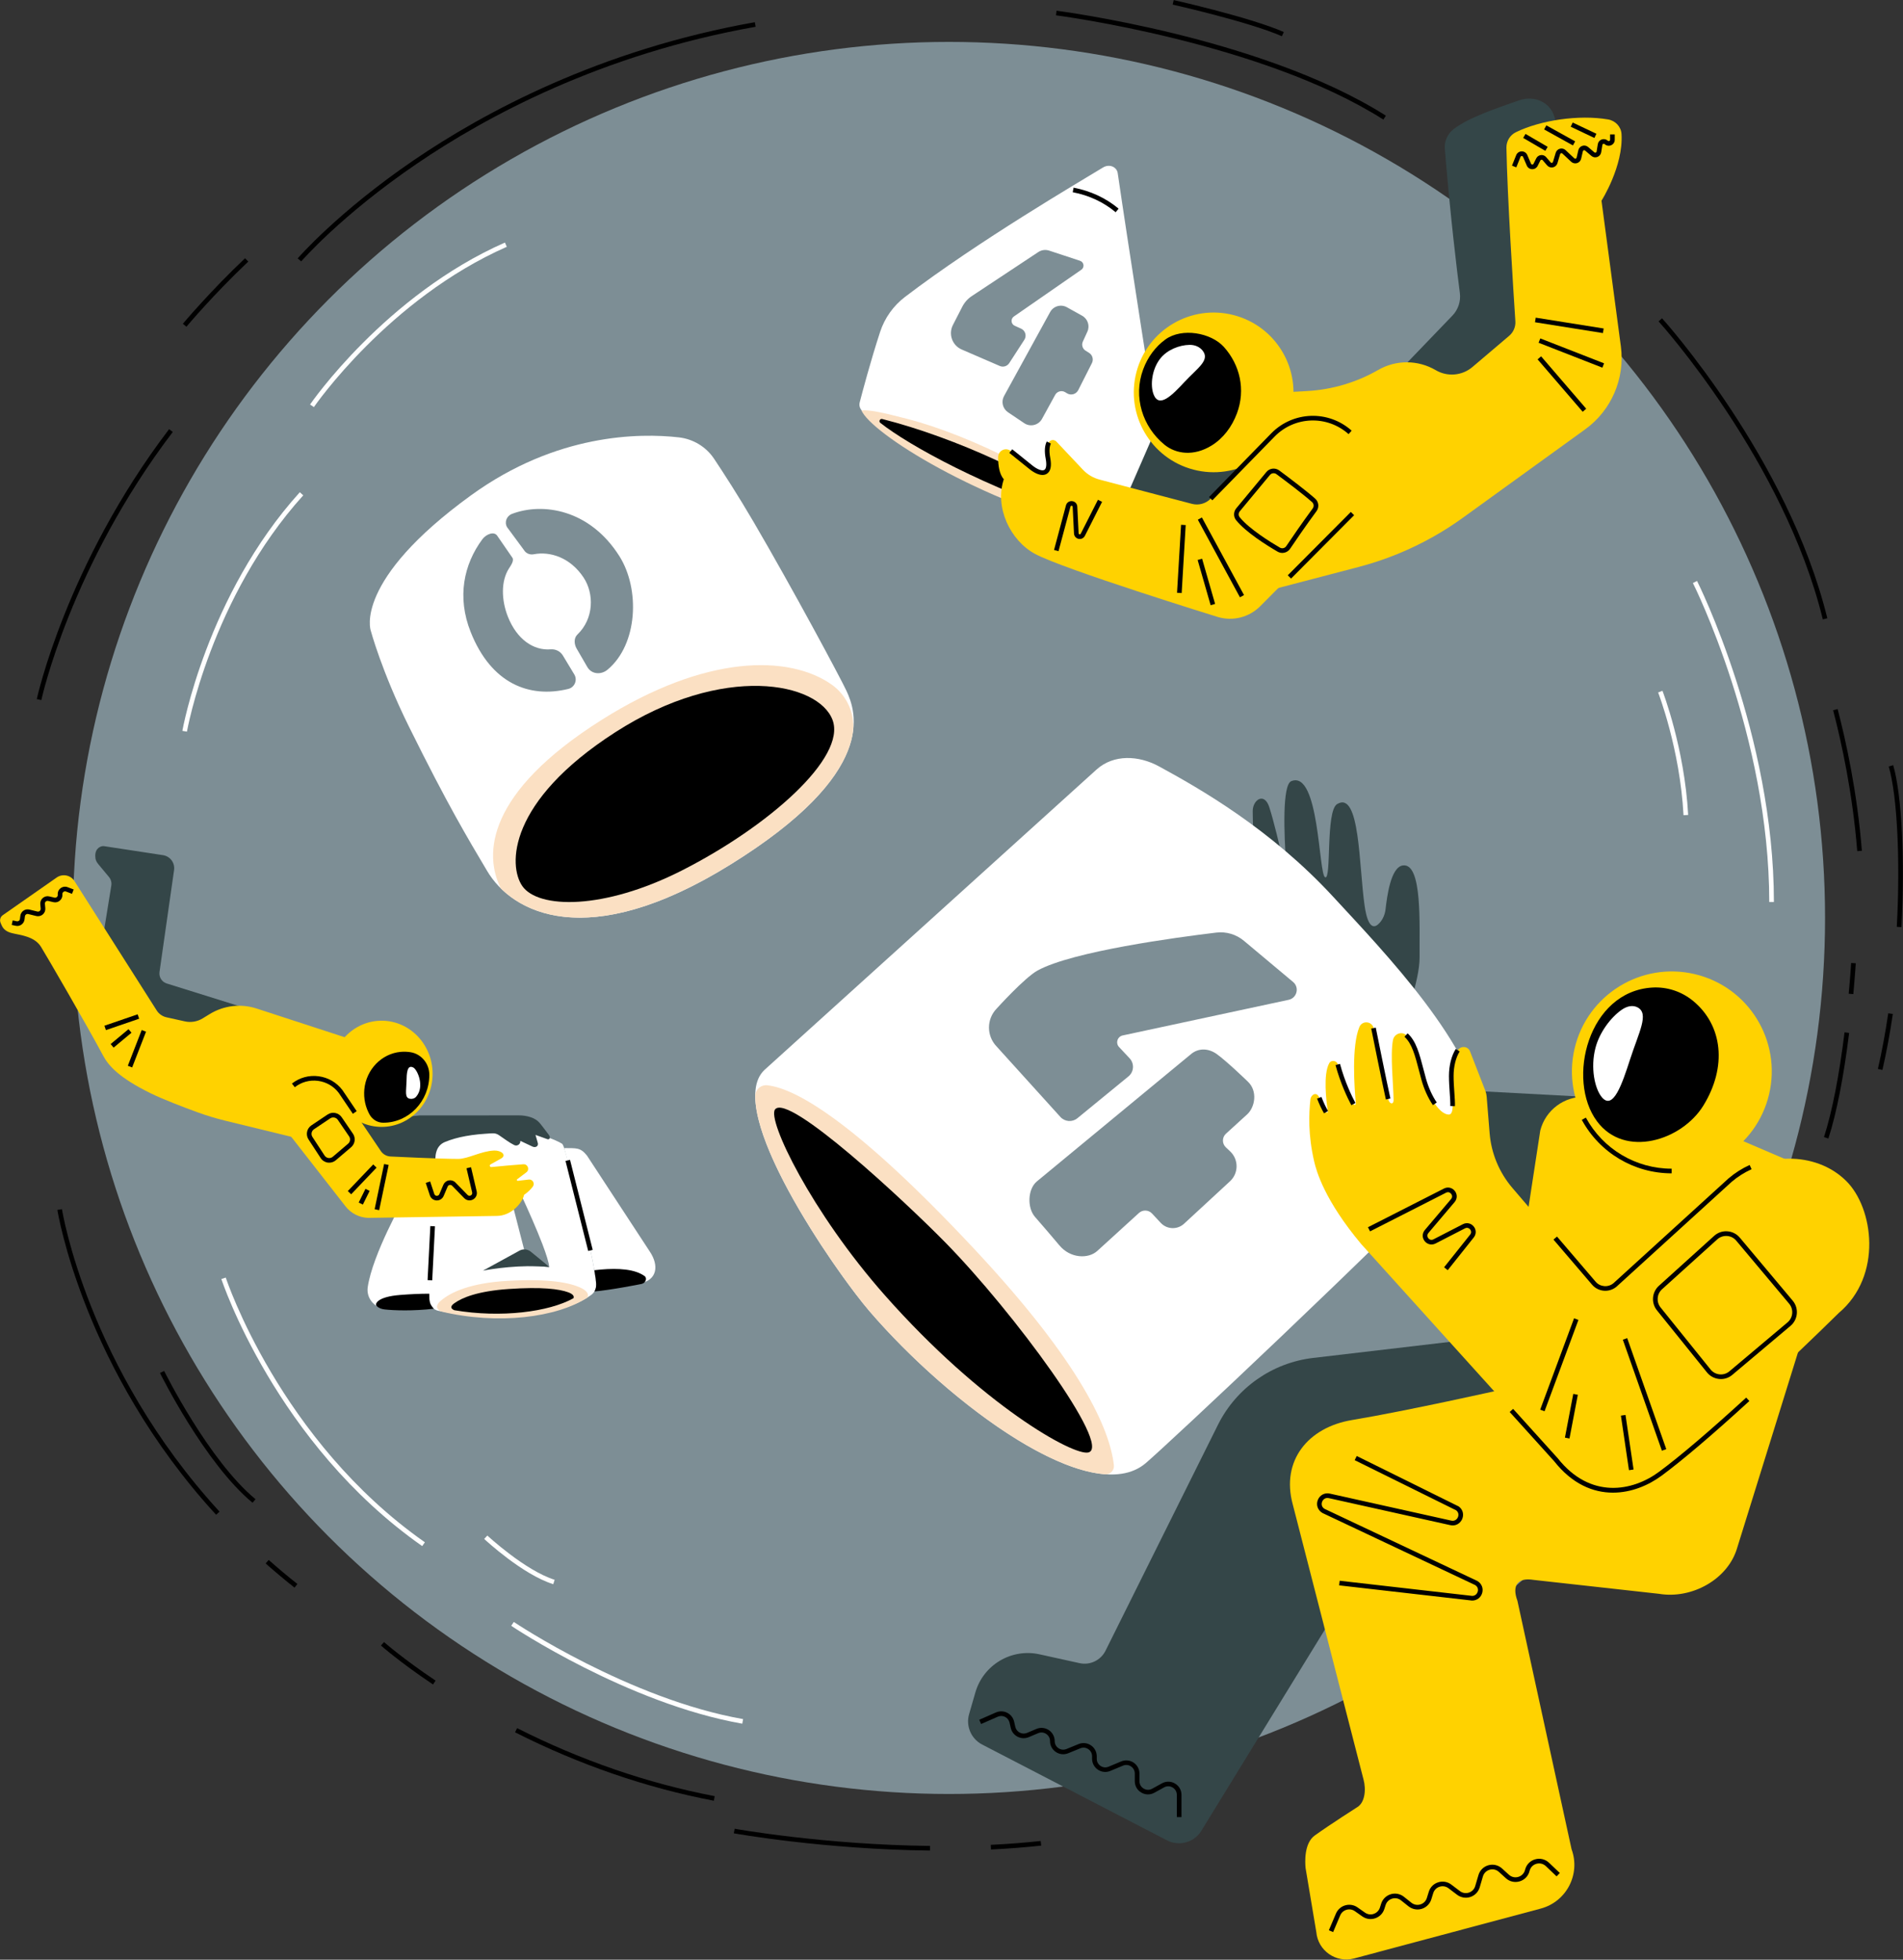 <svg id="SvgjsSvg1006" xmlns="http://www.w3.org/2000/svg" version="1.1" xmlnsXlink="http://www.w3.org/1999/xlink" xmlnsSvgjs="http://svgjs.com/svgjs" viewBox="82.5 80.67 123 126.67"><rect x="82.5" y="80.67" width="123" height="126.67" fill="#333333" stroke="none"/><defs id="SvgjsDefs1007"/><g id="SvgjsG1008"><svg xmlns="http://www.w3.org/2000/svg" enable-background="new 0 0 1920 1080" viewBox="0 0 1920 1080" width="288" height="288"><circle cx="958.91" cy="513.36" r="377.5" fill="#7d8e95" class="colorec8c92 svgShape"/><path fill="#ffffff" d="M630.55 433.08l-1.97-.34c.1-.58 10.48-58.45 50.61-102.83l1.48 1.34C640.93 375.2 630.65 432.51 630.55 433.08zM685.25 293.23l-1.65-1.12c.32-.47 32.44-47.06 83.97-69.79l.81 1.83C717.39 246.64 685.57 292.77 685.25 293.23zM1314.37 506.51h-2c0-71.77-32.57-136.82-32.9-137.47l1.78-.9C1281.58 368.79 1314.37 434.25 1314.37 506.51zM1275.43 469.09c-1.54-28.59-10.85-52.65-10.94-52.89l1.86-.73c.09.24 9.51 24.59 11.08 53.51L1275.43 469.09z" class="colorfff svgShape"/><path d="M567.81 419.48l-1.96-.42c.12-.58 12.75-58.15 57.01-116.33l1.59 1.21C580.46 361.77 567.93 418.91 567.81 419.48zM630.33 258.59l-1.53-1.28c.12-.14 11.85-14.12 26.81-28.24l1.37 1.45C642.1 244.56 630.44 258.45 630.33 258.59zM679.79 230.45l-1.52-1.3c.17-.2 17.31-20 50.02-42.32 30.17-20.59 80.15-47.61 146.96-59.46l.35 1.97c-66.46 11.79-116.18 38.67-146.18 59.14C696.92 210.65 679.95 230.25 679.79 230.45zM1335.45 384.7c-16.83-68.6-70.23-127.82-70.77-128.41l1.48-1.35c.54.59 54.28 60.2 71.23 129.28L1335.45 384.7zM1350.28 484.57c-1.99-24.95-6.75-46.79-10.39-60.72l1.94-.51c3.66 14.01 8.45 35.97 10.45 61.07L1350.28 484.57zM1361.13 578.87l-1.95-.45c1.72-7.44 3.22-15.51 4.46-23.98l1.98.29C1364.37 563.25 1362.85 571.37 1361.13 578.87zM1369.32 517.3l-2-.11c1.57-28.8.18-56.57-3.47-69.1l1.92-.56C1369.48 460.26 1370.9 488.3 1369.32 517.3zM1337.85 608.41l-1.9-.61c3.51-10.92 6.49-26.12 8.86-45.15l1.98.25C1344.41 582.05 1341.4 597.36 1337.85 608.41zM1348.59 546.19l-1.99-.18c.73-7.92 1.05-13.18 1.05-13.24l2 .12C1349.64 532.94 1349.32 538.25 1348.59 546.19zM1146.09 169.33c-52.41-33.36-140.19-44.82-141.07-44.93l.25-1.98c.22.03 22.45 2.89 50.9 9.86 26.28 6.44 63.39 17.8 91 35.37L1146.09 169.33zM1102.37 133.42c-14.06-6.2-46.73-13.57-47.06-13.64l.44-1.95c.33.07 33.19 7.48 47.43 13.77L1102.37 133.42zM676.91 801.94c-4.24-3.35-8.43-6.86-12.45-10.42l1.33-1.5c4 3.54 8.16 7.03 12.37 10.35L676.91 801.94zM643.12 770.54c-57.31-62.5-68.29-130.7-68.4-131.38l1.98-.3c.1.68 11.01 68.3 67.89 130.33L643.12 770.54zM658.83 765.37c-20.52-16.92-39.7-55.53-39.89-55.92l1.79-.88c.19.38 19.19 38.61 39.37 55.26L658.83 765.37zM857.59 893.77c-29.17-5.58-57.99-15.5-85.66-29.49l.9-1.79c27.51 13.9 56.15 23.76 85.14 29.31L857.59 893.77zM736.59 843.67c-14.34-9.6-22.37-16.72-22.45-16.79l1.33-1.49c.08.07 8.02 7.11 22.23 16.62L736.59 843.67zM977.02 914.78l-.1-2c7.4-.36 14.64-.92 21.51-1.66l.22 1.99C991.74 913.86 984.46 914.42 977.02 914.78zM950.73 915.24c-45.78-.5-84.14-7.36-84.53-7.43l.36-1.97c.38.07 38.59 6.91 84.19 7.4L950.73 915.24z" fill="#000000" class="color000 svgShape"/><path fill="#ffffff" d="M731.93 784.04c-63.08-44.23-86.32-114.39-86.55-115.09l1.9-.62c.23.7 23.28 70.24 85.8 114.07L731.93 784.04zM869.85 860.57c-49.51-8.7-99.08-41.84-99.57-42.18l1.12-1.66c.49.33 49.72 33.24 98.8 41.86L869.85 860.57zM788.4 800.46c-13.18-4.13-29.09-18.88-29.76-19.5l1.36-1.46c.16.15 16.25 15.06 28.99 19.06L788.4 800.46z" class="colorfff svgShape"/><g fill="#000000" class="color000 svgShape"><path fill="#ffffff" d="M1025.28,189.98c-10.05,6.12-53.76,31.7-85.31,55.76c-5.02,3.83-8.76,9.08-10.73,15.08   c-4.09,12.49-7.76,26.36-8.8,30.38c-0.24,0.93-0.12,1.92,0.36,2.75c2.95,5.2,19.12,23.1,107.22,54.26l20.68-44.73    c0,0-13.06-83.23-17.07-111.03C1031.22,189.66,1028.01,188.32,1025.28,189.98z" class="colorfff svgShape"/><path fill="#344648" d="M1224.26,690.22l-108.45,12.74c-17.59,2.07-32.97,12.84-40.92,28.67l-48.54,97.53    c-2.07,4.12-6.67,6.31-11.17,5.32l-17.25-3.8c-12.1-2.67-24.19,4.51-27.64,16.41l-2.7,9.33c-1.5,5.17,0.86,10.67,5.64,13.15    l79.63,41.27c5.28,2.73,11.77,0.9,14.84-4.19l80.03-130.33l110.61-6.97L1224.26,690.22z" class="color274d76 svgShape"/><polygon fill="#344648" points="1162.88 606.94 1170.79 587.1 1236.22 590.61 1212.45 680.44" class="color274d76 svgShape"/><path fill="#344648" d="M1154.62,558.99c0,0,7.19-18.61,7.08-28.72c-0.14-13.45,1.32-40.82-7.25-39.53    c-5.22,0.78-6.78,13.44-7.42,18.88c-0.25,2.15-1.08,4.21-2.52,5.83c-2.05,2.31-4.96,3.2-6.49-7.27    c-2.49-17.06-1.95-49.89-11.86-43.88c-5.02,3.05-2.33,32.86-5.17,31.54c-2.84-1.32-2.49-46.34-14.57-41.43    c-3.99,1.62-3.09,23.13-2.27,35.16c0.05,0.67-0.93,0.81-1.08,0.15c-1.63-7.27-4.13-17.86-6.13-24.07    c-2.15-6.69-7.15-3.19-7.15,1.69c0,10.5,1.78,32.61,1.78,32.61L1154.62,558.99z" class="color274d76 svgShape"/><path fill="#ffd200" d="M1322.57,618.72l18,31l-42,135c-3.94,13.69-19.6,22.23-33.66,19.89l-54.06-6c-6.94-1.16-9.43,2.4-7,9    l23.33,107.05c3.96,10.77-2.18,22.61-13.27,25.58l-80.44,21.5c-7.79,2.08-15.57-3.36-16.28-11.39l-4.63-27.63    c-0.19-2.11-0.79-10.58,4-14c7-5,18-12,18-12c3.71-1.99,4.09-7.94,3-12L1107,765.88c-4.99-18.59,6.58-33,25.57-36.16    c24-4,64-13,64-13l17.13-111.75c2.25-8.87,10.44-14.94,19.59-14.5l26.28,1.25L1322.57,618.72z" class="colorfff3a1 svgShape"/><circle cx="1270.32" cy="579.36" r="43.05" fill="#ffd200" transform="rotate(-76.714 1270.427 579.367)" class="colorfff3a1 svgShape"/><path fill="#ffffff" d="M879.4,578.86l143.06-129.42c7.39-6.69,18.2-6.16,26.95-1.39c17.69,9.65,48.03,26.9,75.09,56.22    c22.72,24.62,60.47,63.71,64.93,96.8c0.51,3.79-0.81,7.59-3.46,10.34c-43.62,45.19-132.35,128.42-142.27,136.88    c-23.48,20.03-84.37-25.19-119.06-65.51C910.15,665.95,861.27,595.96,879.4,578.86z" class="colorfff svgShape"/><path fill="#ffd200" d="M1345.47,626.64c-13.28-13.07-35.98-12.29-49.98-0.29l-49.63,45.2c-2.72,2.26-6.75,1.91-9.04-0.78     l-35.16-41.1c-5.66-6.63-9.08-14.87-9.78-23.55l-1.27-15.67c-0.09-1.06-0.34-2.1-0.76-3.08l-6.41-16.5     c-0.88-2.27-3.94-2.55-5.27-0.51c-1.8,2.77-2.78,6.94-2.78,11.08c0,8,1.88,16.64-1.12,16.64c-4,0-8.75-7.86-10.78-15.24     c-2.33-8.49-3.49-15.26-7.6-19.02c-1.86-1.7-5.17-0.58-5.68,2.25c-1.19,6.52,0.18,18.8,0.29,25.77c0.03,2-1.76,1.96-2.31-0.47     c-1.69-7.53-6.3-30.54-6.3-30.54c-0.73-3.03-4.91-3.38-6.12-0.5c-3.46,8.27-2.17,26.26-1.54,32.95c0.06,0.59-0.74,0.83-1.01,0.31     c-1.67-3.12-4.62-9.26-6.73-17.08c-0.47-1.74-2.85-2.12-3.73-0.55c-2.65,4.77-1.3,16.16-0.59,20.84     c0.07,0.44-0.53,0.64-0.75,0.26c-1.15-2.02-2.03-3.93-2.92-6.21c-1.15-2.95-3.62-1.26-3.83,0.61c-0.7,6.31-1.06,15.33,1.62,26.89     c0.97,4.17,4.48,16.68,20.21,35.49l84,93c15,19,34.22,13.99,45,6c27-20,76.84-69.27,76.84-69.27     C1361.3,667.57,1357.33,638.31,1345.47,626.64z" class="colorfff3a1 svgShape"/><path fill="#fbe0c3" d="M969.83 656.03c-50.2-53.66-76.37-69.13-89.15-70.56-2.83-.32-5.28 1.89-5.26 4.74.15 26.14 36.97 78.35 49.21 92.59 27.94 32.49 72.91 68.16 101.61 70.31 2.2.16 3.98-1.75 3.73-3.93C1028.23 733.84 1016.11 705.5 969.83 656.03zM921.23 294.68c3.97 9.56 49.59 38.97 106.77 53.54l1.7-3.67c-22.19-19.45-60.55-38.97-89.03-46.32C930.23 295.54 924.54 294.29 921.23 294.68z" class="colorf2bdba svgShape"/><path d="M1030.73,209.25c-5.24-4.37-11.47-7.27-18.5-8.62l0.38-1.96c7.37,1.42,13.89,4.46,19.4,9.04L1030.73,209.25z" fill="#000000" class="color000 svgShape"/><path fill="#7d8e95" d="M1107.19,540.95l-21.17-17.73c-3.32-2.78-7.63-4.07-11.93-3.55c-17.15,2.06-61.99,8.09-77.02,16.35      c-5.57,3.06-17.63,16.42-17.63,16.42c-4.37,4.53-4.39,11.7-0.04,16.26l27.52,30.41c1.91,2.11,5.13,2.35,7.33,0.55l22-18.02      c2.38-1.95,2.62-5.51,0.52-7.77l-4.43-4.74c-1.77-1.66-0.95-4.63,1.43-5.14l71.54-15.36      C1108.87,547.84,1110,543.3,1107.19,540.95z M1074.22,571.96c-3.44-2.44-7.72-2.65-10.96,0.03l-66.46,54.89      c-4,3.3-4.25,11.33-0.86,15.26c2.63,3.05,7.93,9.13,10.5,12.25c4.75,5.77,12.55,5.95,16.38,2.46l17.94-16.35      c1.63-1.48,4.15-1.38,5.65,0.23l3.8,4.08c2.69,2.82,7.13,2.96,9.99,0.32l19.81-18.3c3.75-3.47,3.78-9.39,0.05-12.89l-1.83-1.72      c-1.71-1.6-1.69-4.33,0.04-5.9l9.12-8.31c3.4-3.1,4.61-10.05,0.32-14.1C1087.72,583.91,1078.67,575.13,1074.22,571.96z" class="color93b4f6 svgShape"/><path d="M929.34 300.03c12.61 9.93 45.57 27.99 86.28 41.2l1.34-2.81c-16.82-14.29-55.13-32.04-86.8-40.06C929.17 298.11 928.53 299.4 929.34 300.03zM883.98 595.86c5.72-7.24 56.26 39.91 73.39 57.38 29.32 29.89 71.9 87.74 61.64 90.44-6.39 1.68-45.92-20.46-87.65-67.63C899.61 640.15 880.45 600.33 883.98 595.86z" fill="#000000" class="color000 svgShape"/><path fill="#344648" d="M1221.65,178.66l-1.48-8.98c-1.23-7.47-8.62-11.13-15.76-8.59c-9.36,3.32-21.5,7.26-28.08,12.38    c-2.61,2.03-4.03,5.23-3.76,8.52c2.41,29.23,5.17,52.01,6.48,62.07c0.46,3.57-0.72,7.16-3.22,9.75l-29.2,30.37l29.61,15.14    l55.43-51.65L1221.65,178.66z" class="color274d76 svgShape"/><path fill="#ffd200" d="M1028.01,348.22l21.18-45.81c3.67-7.93,11.41-13.18,20.13-13.67l43.89-2.43c10.8-0.6,21.31-3.72,30.69-9.11h0    c7.68-4.41,17.13-4.37,24.77,0.12l0,0c5.02,2.95,11.36,2.4,15.8-1.37l15.85-13.46c1.82-1.55,2.8-3.86,2.65-6.24    c-0.84-12.74-3.51-54.46-3.85-74.8c-0.05-2.83,1.54-5.44,4.08-6.68c10.55-5.15,27.07-7.66,39.73-5.5c3.13,0.53,5.58,3.1,5.78,6.27    c0.85,13.88-8.63,28.75-8.63,28.75l8.35,62.77c1.84,13.84-4.07,27.57-15.38,35.75l-52.73,38.12c-4,2.89-8.16,5.57-12.46,8v0    c-10.21,5.79-21.13,10.23-32.48,13.2l-40.41,10.57L1028.01,348.22z" class="colorfff3a1 svgShape"/><polygon fill="#344648" points="1046.18 307.06 1070.73 303.34 1089.81 323.61 1052.83 358.8 1033.27 336.7" class="color274d76 svgShape"/><circle cx="1072.92" cy="286.87" r="34.4" fill="#ffd200" transform="rotate(-75.351 1072.949 286.854)" class="colorfff3a1 svgShape"/><path fill="#7d8e95" d="M984.88,274.27l6.51-10.05c1.1-1.7,0.43-3.98-1.42-4.81l-2.72-1.22c-1.64-0.74-1.85-2.98-0.37-4.01      l29.07-20.15c1.47-1.02,1.14-3.28-0.56-3.85l-13.31-4.39c-1.58-0.52-3.3-0.29-4.69,0.63l-28.62,18.95      c-1.76,1.16-3.18,2.76-4.14,4.63l-4.02,7.84c-2.03,3.96-0.29,8.81,3.79,10.57l16.39,7.09      C982.28,276.15,984.01,275.62,984.88,274.27z M1019.25,269.83l-1.48-0.92c-1.32-0.82-1.82-2.49-1.18-3.9l1.96-4.3      c1.15-2.52,0.17-5.5-2.25-6.85l-6.57-3.66c-2.58-1.43-5.83-0.5-7.24,2.09l-19.85,36.18c-1.32,2.41-0.59,5.43,1.69,6.97      l7.03,4.73c2.59,1.74,6.12,0.88,7.63-1.85l5.69-10.37c0.85-1.54,2.81-2.06,4.31-1.15l0.78,0.48c1.71,1.05,3.95,0.41,4.85-1.38      l5.87-11.6C1021.31,272.71,1020.76,270.77,1019.25,269.83z" class="color93b4f6 svgShape"/><path fill="#ffd200" d="M1131.76,304.13L1131.76,304.13c-9.62-8.59-24.29-8.08-33.3,1.14l-26.78,27.42     c-2.09,2.14-5.17,2.99-8.06,2.23l-39.81-10.45c-2.75-0.72-5.24-2.2-7.19-4.27l-11.43-12.12c-0.95-1.01-2.66-0.83-3.27,0.41     c-0.63,1.27-1.02,3.35-0.37,6.72c1.44,7.5-2.91,7.48-7.33,3.94c-2.28-1.82-5.81-4.66-8.69-6.99c-2.19-1.77-5.42-0.19-5.43,2.62     c-0.02,3.42,0.47,7.34,2.44,9.53c-4.02,12.06,2.73,26.38,13.42,32.16c12.34,6.67,78.85,27.22,78.85,27.22     c6.46,1.91,13.45,0.12,18.2-4.65l39.77-39.94C1142.54,329.32,1142.07,313.34,1131.76,304.13z" class="colorfff3a1 svgShape"/><path d="M1052.16,264.09c-4.26,3.09-7.58,7.54-9.55,12.84c-4.44,11.95-0.25,24.79,9.11,32.46c5.04,4.13,12.73,5.11,20.37,0.39     c4.97-3.07,8.73-8.01,10.91-13.87c3.82-10.27,1.24-20.92-5.58-28.55C1071.82,261.11,1059.26,258.93,1052.16,264.09z" fill="#000000" class="color000 svgShape"/><path fill="#ffffff" d="M803.13,651.44c-3.82-14.56-8.07-33.32-10.31-39.69c-0.09-0.25-0.4-0.94-0.63-1.09    c-2.01-1.34-13.81-6.99-27.47-4.71c-4.23,0.71-18.75-0.64-24.56,3.77c-1.8,1.36-2.48,3.66-2.64,5.91    c-0.82,12.13-2.84,49.61-2.5,62.26c0.06,2.27,1.62,4.31,3.85,4.76c24.61,5.01,53.23,2.7,65.98-6.93c1.41-1.07,2.2-2.76,2.04-4.53    C806.57,667.8,805.69,661.19,803.13,651.44z" class="colorfff svgShape"/><path fill="#344648" d="M662.51,554.31l-40.66-12.71c-2.11-0.66-3.43-2.76-3.12-4.95l6.28-43.93c0.44-3.1-1.71-5.97-4.81-6.42    l-25.4-3.88c-1.19-0.17-3.75,0.72-3.75,4.14c0,1.67,0.46,2.6,1.31,3.62l4.59,5.53c0.86,1.03,1.23,2.39,1.01,3.71l-5.43,33.6    l18.59,39.59l45.17,4.83L662.51,554.31z" class="color274d76 svgShape"/><path fill="#ffd200" d="M582.18,497.63l35.34,55.59c0.95,1.5,2.47,2.56,4.2,2.95l7.92,1.76c2.63,0.58,5.38,0.12,7.67-1.28l3.06-1.87    c6.07-3.72,13.46-4.59,20.23-2.38l48.48,15.81l-14.17,44.19l-47.8-11.66c-4.15-1.01-8.23-2.25-12.24-3.72    c-5.96-2.18-14.68-5.51-19.99-8.12c-13.69-6.73-18.18-11.97-20.41-16.15c-7.09-13.29-24.61-43.41-26.82-46.97    c-2.87-4.62-9.18-5.02-12.53-5.89c-2.07-0.54-3.59-1.45-4.43-3.42l-0.43-1c-0.51-1.19-0.11-2.57,0.95-3.31l23.22-16.22    C577.01,494.14,580.58,494.91,582.18,497.63z" class="colorfff3a1 svgShape"/><path fill="#344648" d="M730.7,598.46l42.78-0.03c3.49-0.02,7.09,1.02,8.93,3.13c1.1,1.26,3.06,3.98,4.1,5.29    c0.72,0.92,0.46,2.11-0.58,1.86l-5.19-1.86l0.92,3.18c0.63,1.72-0.94,2.5-2.27,1.83l-5.17-2.44l0,0c0.13,1.44-1.39,2.46-2.68,1.79    c-2.38-1.24-3.29-2.04-6.58-4.28c-0.82-0.55-1.79-0.83-2.78-0.78c-8.82,0.44-15.04,1.54-20.42,3.74    c-3.99,1.63-4.09,5.78-4.16,7.08c-0.12,2.19-3.08,8.75-3.08,8.75l-27.85-5.73l-4.93-18.54L730.7,598.46z" class="color274d76 svgShape"/><ellipse cx="714.44" cy="580.52" fill="#ffd200" rx="21.96" ry="22.88" class="colorfff3a1 svgShape"/><path fill="#ffffff" d="M723.99 634.54c0 0-13.51 23.86-15.54 37.96-.65 4.54 2.66 8.71 7.22 9.25 4.04.47 10.29.7 19.7-.05-1.36-4.25 1.74-42.03 3.07-57.3.18-2.05-2.35-3.15-3.74-1.63L723.99 634.54zM770.11 623.17c2.89 6.02 13.8 28.99 16.13 38.21.29 1.14-.61 2.22-1.78 2.15-10.67-.71-20.97.85-25.36 1.65-1.12.2-2.12-.71-2.03-1.84l2.98-36.79c.05-.65.47-1.22 1.07-1.46l6.77-2.76C768.74 621.98 769.71 622.35 770.11 623.17z" class="colorfff svgShape"/><path fill="#7d8e95" d="M783.73,653.95c-4.94-12.92-14.33-32.24-14.33-32.24l-2.21,0.9l10.48,40.74c2.91-0.03,5.95,0.15,8.99,0.44   C786.52,661.85,785.37,658.26,783.73,653.95" class="color93b4f6 svgShape"/><path fill="#344648" d="M786.67,663.79c-0.01-0.17-8.07-6.71-8.07-6.71c-1.38-1.05-3.24-1.19-4.75-0.36l-15.75,8.63    C761.9,664.62,774.28,662.59,786.67,663.79z" class="color274d76 svgShape"/><path d="M706.99,587.24c-0.37,3.99,0.52,7.74,2.29,10.89c1.19,2.11,3.43,3.47,5.86,3.47c0.01,0,0.03,0,0.04,0    c10.94,0,19.81-9.24,19.81-20.64c0-0.02,0-0.05,0-0.07c-0.02-4.81-3.46-8.9-8.01-9.66c-1.39-0.23-2.84-0.29-4.33-0.16    C714.43,571.82,707.78,578.69,706.99,587.24z" fill="#000000" class="color000 svgShape"/><path fill="#ffd200" d="M777.84,626.09l-4.72,0.55c-0.38,0.04-0.57-0.44-0.27-0.67l3.96-2.99c1.55-1.17,0.62-3.63-1.31-3.48    c-4.29,0.33-9.82,0.79-13.77,1.21c-0.65,0.07-0.94-0.81-0.37-1.14c1.77-1.01,2.7-1.5,4.54-2.53c2.63-1.48,0.04-3.56-2.97-3.45    c-5.63,0.22-11.24,3.61-15.51,3.61c-7.72,0-29.09-1.04-29.09-1.04c-1.69-0.06-3.26-0.92-4.21-2.32l-17.36-25.69    c-4.86-6.42-14.03-7.61-20.36-2.64c-6.01,4.71-7.3,13.3-2.93,19.57l25.42,32.57c2.35,3.01,5.92,4.83,9.74,4.96l55.35-0.84    c6.6,0.01,11.24-5.97,11.83-9.08c1.7-1.15,2.91-2.41,3.78-3.55C780.6,627.8,779.52,625.89,777.84,626.09z" class="colorfff3a1 svgShape"/><path fill="#ffffff" d="M709.73,389.45c0,0,4.7,17.66,16.55,41.6c16.8,33.93,25,47.52,33.64,62.09    c10.52,17.74,42.64,35.73,104.61-2.66c64.21-39.77,54.42-65.97,50.16-75.09c-2.52-5.4-22.97-43.62-39.94-72.63    c-6.62-11.32-12.87-20.99-17.03-27.23c-3.46-5.19-9.02-8.56-15.22-9.26c-16.9-1.91-52.7-1.72-89.51,24.95    C702.24,368,709.73,389.45,709.73,389.45z" class="colorfff svgShape"/><path fill="#fbe0c3" d="M917.27,434.81c1.69-8.53-1.99-17.25-9.16-22.19c-18.18-12.54-53.79-13.08-98.94,15.44    c-49.61,31.34-50.76,57.86-43.38,72.55c14.46,14.27,45.64,22.76,98.73-10.13C902.57,466.92,914.63,448.12,917.27,434.81z" class="colorf2bdba svgShape"/><path d="M775.08 499.64c-6.17-8.83-6.29-36.49 40.02-66.28 46.68-30.03 87.63-21.49 93.65-5.3 6.02 16.19-27.52 45.84-64.88 64.82C810.07 510.06 781.92 509.43 775.08 499.64zM734.98 675.28c-4.07-.01-8.36.21-12.65.55-9.66.77-10.96 3.81-10.05 4.74.85.87 2.14 1.34 3.39 1.48 4.04.47 12.38.74 21.26-.3C734.98 679.6 734.99 678.56 734.98 675.28z" fill="#000000" class="color000 svgShape"/><path fill="#ffffff" d="M802.91,615.74c-2.89-3.57-4.54-3.13-9.82-3.21c2.24,7.74,6.14,24.05,10.04,38.92    c3.9,14.86,3.92,22.42,3.92,22.42c4.9-0.65,8.85-1.38,18.44-2.99c7.83-1.32,8.53-7.8,4.48-13.8L802.91,615.74z" class="colorfff svgShape"/><path fill="#fbe0c3" d="M803.22,676.87c0.56-1.42-0.36-2.84-2.71-4c-4.67-2.32-13.81-4.14-31.62-3.14    c-16.42,0.92-24.75,4.98-28.94,8.56c-2.24,1.92-2.09,3.4-0.11,4.6C764.52,688.88,790.05,685.54,803.22,676.87z" class="colorf2bdba svgShape"/><path d="M826.51,671.06c1.98-0.51,2.29-2.63,1.26-3.37c-0.44-0.31-0.96-0.63-1.58-0.95c-4.87-2.5-12.65-2.47-20.09-1.58    c0.94,5.78,1.11,7.17,0.05,9.13C812.21,673.87,825.92,671.21,826.51,671.06z" fill="#000000" class="color000 svgShape"/><path fill="#7d8e95" d="M768.87,383.6c-2.91-7.32-3-15.48,0.43-20.83c0.8-1.25,2.27-3.29,1.53-4.57l-6.44-9.34      c-1.36-2.36-4.91-0.88-6.54,1.31c-8.03,10.83-11.03,24.94-5.03,40c8.81,22.15,25.17,28.63,42.03,24.51      c2.73-0.67,4.06-3.76,2.65-6.19l-4.92-8.15c-1.08-1.87-3.15-2.9-5.31-2.73C779.99,398.2,772.79,393.44,768.87,383.6z       M816.9,357.47c-12.75-20.19-33.01-23.27-46.28-18.23c-2.32,0.88-3.37,3.57-2.13,5.72l7.24,9.81c0.86,1.48,2.56,2.2,4.23,1.88      c7.08-1.37,15.78,1.37,21.51,10.03c4.55,6.88,4.54,17.65-2.68,24.57c-1.58,1.52-1.42,4.13-0.32,6.03l4.62,7.97      c1.83,3.15,5.92,3.45,8.71,1.12C824.88,395.45,825.84,371.63,816.9,357.47z" class="color93b4f6 svgShape"/><path d="M1102.53 356.06c-.69 0-1.39-.18-2.03-.55-4.9-2.85-13.74-8.42-17.89-13.59-1.17-1.46-1.14-3.59.09-5.07v0l12.99-15.66c1.37-1.66 3.8-1.95 5.53-.67 4.08 3.03 11.51 8.63 15.46 12.13 1.59 1.41 1.84 3.75.58 5.45-4.54 6.14-9.07 12.78-11.36 16.18C1105.11 355.43 1103.83 356.06 1102.53 356.06zM1098.8 321.72c-.59 0-1.18.25-1.58.74l-12.99 15.66c-.62.75-.65 1.81-.06 2.54 4.1 5.11 13.49 10.88 17.34 13.12.93.54 2.12.27 2.72-.62 2.31-3.42 6.85-10.08 11.41-16.26.63-.86.51-2.05-.3-2.76-3.89-3.45-11.27-9.01-15.33-12.02C1099.65 321.85 1099.22 321.72 1098.8 321.72zM1291.54 712.06c-.25 0-.5-.01-.76-.04-2.08-.2-3.95-1.21-5.26-2.83l-21.55-26.75c-2.56-3.18-2.19-7.81.83-10.55l23.82-21.53c1.57-1.42 3.59-2.12 5.69-1.97 2.11.15 4.01 1.12 5.37 2.73l22.8 27.17c2.73 3.25 2.3 8.11-.94 10.84l-25.06 21.1C1295.08 711.43 1293.35 712.06 1291.54 712.06zM1266.15 673.38c-2.24 2.03-2.51 5.45-.62 7.81l21.55 26.75c.97 1.2 2.35 1.95 3.89 2.1 1.54.15 3.04-.32 4.22-1.31l25.06-21.1c2.4-2.02 2.71-5.62.7-8.03l-22.8-27.17c-1-1.2-2.42-1.92-3.98-2.02-1.56-.1-3.06.41-4.21 1.46L1266.15 673.38zM1173.82 665.15l-1.56-1.25 11.23-14.09c.66-.83.43-1.7-.01-2.24-.44-.54-1.25-.94-2.2-.46l-12.69 6.53c-1.66.85-3.54.44-4.7-1.01-1.16-1.45-1.12-3.38.08-4.8l11.29-13.33c.7-.83.47-1.72.03-2.27-.45-.55-1.26-.97-2.22-.46l-32.71 16.65-.91-1.78 32.7-16.65c1.64-.87 3.54-.47 4.7.98 1.17 1.46 1.14 3.39-.06 4.82l-11.29 13.33c-.7.82-.48 1.71-.04 2.26.44.55 1.25.97 2.21.48l12.68-6.53c1.63-.84 3.5-.45 4.66.96 1.16 1.41 1.17 3.33.03 4.76L1173.82 665.15z" fill="#000000" class="color000 svgShape"/><rect width="41.98" height="2" x="1200.91" y="704.9" transform="rotate(-69.653 1221.91 705.905)" fill="#000000" class="color000 svgShape"/><rect width="2" height="50.71" x="1257.61" y="693.32" transform="rotate(-19.387 1258.65 718.603)" fill="#000000" class="color000 svgShape"/><rect width="2" height="23.77" x="1250.19" y="727.51" transform="rotate(-8.401 1251.437 739.515)" fill="#000000" class="color000 svgShape"/><rect width="19.18" height="2" x="1217.49" y="727.1" transform="rotate(-79.193 1227.072 728.069)" fill="#000000" class="color000 svgShape"/><rect width="2" height="38.04" x="1075.09" y="338.93" transform="rotate(-28.49 1076.162 357.964)" fill="#000000" class="color000 svgShape"/><rect width="2" height="20.28" x="1068.82" y="358.45" transform="rotate(-16.039 1069.756 368.57)" fill="#000000" class="color000 svgShape"/><rect width="29.34" height="2" x="1044.42" y="357.72" transform="rotate(-86.612 1059.032 358.707)" fill="#000000" class="color000 svgShape"/><path d="M1006.11,355.32l-1.93-0.52l5.14-19.22c0.32-1.21,1.41-1.96,2.66-1.83c1.24,0.13,2.15,1.1,2.22,2.34l0.57,11.51   c0.02,0.32,0.24,0.42,0.38,0.45c0.14,0.03,0.38,0.04,0.53-0.25l7.42-14.64l1.78,0.9l-7.41,14.64c-0.52,1.02-1.61,1.54-2.73,1.3   c-1.12-0.24-1.9-1.16-1.96-2.3l-0.57-11.51c-0.02-0.36-0.28-0.44-0.43-0.45c-0.15-0.02-0.42,0.01-0.51,0.35L1006.11,355.32z" fill="#000000" class="color000 svgShape"/><rect width="2" height="29.64" x="1225.16" y="243.13" transform="rotate(-80.944 1226.224 257.943)" fill="#000000" class="color000 svgShape"/><rect width="2" height="29.5" x="1226.05" y="255.19" transform="rotate(-68.666 1227.064 269.91)" fill="#000000" class="color000 svgShape"/><rect width="2" height="29.79" x="1222.03" y="268.44" transform="rotate(-40.714 1222.97 283.328)" fill="#000000" class="color000 svgShape"/><path d="M1184.32 807.51l-.11-.01-57.18-6.54.23-1.99 57.12 6.53c1.38-.02 2.13-.97 2.38-1.85.25-.89.08-2.11-1.14-2.83l-65.8-31.06c-2.05-1.22-2.82-3.51-1.96-5.63s3.02-3.23 5.24-2.69l52.19 11.61c1.5.36 2.49-.52 2.89-1.39.39-.85.43-2.14-.73-3.04l-43.72-21.61.89-1.79 43.95 21.74c2.06 1.51 2.2 3.87 1.43 5.54-.77 1.67-2.66 3.09-5.15 2.5l-52.19-11.61c-1.57-.38-2.56.57-2.94 1.5-.38.92-.33 2.29 1.04 3.11l65.8 31.06c1.88 1.12 2.68 3.11 2.13 5.13C1188.12 806.21 1186.41 807.51 1184.32 807.51zM691.86 618.82c-.21 0-.42-.01-.63-.04-1.25-.18-2.36-.89-3.05-1.95l-5.24-8.03c-1.31-2-.76-4.72 1.23-6.05l6.99-4.69c2-1.34 4.72-.81 6.07 1.17l4.85 7.1c1.27 1.86.93 4.36-.78 5.82l-6.59 5.62C693.91 618.46 692.9 618.82 691.86 618.82zM693.61 599.33c-.46 0-.92.13-1.33.4l-6.99 4.69c-1.08.73-1.38 2.2-.67 3.3l5.24 8.03c.38.58.98.96 1.66 1.06.69.1 1.37-.1 1.89-.55l6.59-5.62c.93-.8 1.12-2.16.42-3.17l-4.85-7.1C695.13 599.69 694.37 599.33 693.61 599.33z" fill="#000000" class="color000 svgShape"/><rect width="15.86" height="2" x="698.15" y="625.01" transform="rotate(-46.346 706.07 626.024)" fill="#000000" class="color000 svgShape"/><rect width="6.58" height="2" x="703.62" y="632.54" transform="rotate(-63.673 706.874 633.508)" fill="#000000" class="color000 svgShape"/><rect width="19.9" height="2" x="704.49" y="628.27" transform="rotate(-78.164 714.484 629.296)" fill="#000000" class="color000 svgShape"/><path d="M738.25,635.09c-0.05,0-0.09,0-0.14,0c-1.33-0.06-2.46-0.91-2.88-2.17l-1.78-5.38l1.9-0.63l1.78,5.38   c0.24,0.71,0.87,0.8,1.06,0.8c0.19,0,0.83-0.02,1.13-0.71l1.73-4.05c0.42-0.98,1.29-1.68,2.34-1.87c1.05-0.19,2.11,0.14,2.85,0.9   l5.23,5.36c0.46,0.47,1.02,0.42,1.4,0.21c0.38-0.21,0.73-0.66,0.58-1.3l-2.43-10.4l1.95-0.45l2.43,10.4c0.33,1.4-0.3,2.81-1.56,3.5   c-1.27,0.69-2.79,0.46-3.8-0.57l-5.23-5.36c-0.28-0.29-0.67-0.41-1.05-0.33c-0.39,0.07-0.71,0.33-0.86,0.69l-1.73,4.05   C740.66,634.35,739.53,635.09,738.25,635.09z" fill="#000000" class="color000 svgShape"/><rect width="15.14" height="2" x="594.9" y="557.3" transform="rotate(-18.94 602.453 558.282)" fill="#000000" class="color000 svgShape"/><rect width="10.02" height="2" x="597.14" y="564.25" transform="rotate(-39.79 602.18 565.234)" fill="#000000" class="color000 svgShape"/><rect width="16.52" height="2" x="600.73" y="568.74" transform="rotate(-68.759 608.98 569.721)" fill="#000000" class="color000 svgShape"/><path d="M557.44 516.81c-.22 0-.45-.02-.67-.07l-1.73-.38.43-1.95 1.73.38c.32.07.65 0 .91-.18.27-.19.44-.47.48-.8l.18-1.4c.12-.89.61-1.69 1.35-2.2.74-.51 1.67-.67 2.54-.46l3.44.85c.37.09.75 0 1.03-.25.29-.25.43-.61.4-.99l-.17-1.92c-.09-1.02.3-2 1.07-2.67.77-.67 1.79-.93 2.79-.69l2.25.53c.37.09.74-.01 1.03-.26.28-.25.43-.61.39-.99-.11-1.1.35-2.15 1.23-2.82.88-.67 2.02-.83 3.05-.43l2.58.99-.72 1.87-2.58-.99c-.38-.15-.79-.09-1.12.16-.33.25-.49.63-.45 1.04.1 1.03-.29 2-1.06 2.68-.77.68-1.8.94-2.8.7l-2.25-.53c-.37-.08-.74.01-1.03.25-.28.25-.43.6-.39.98l.17 1.92c.09 1.02-.31 2.02-1.09 2.68s-1.83.92-2.82.67l-3.44-.85c-.32-.08-.65-.02-.93.17-.28.19-.45.47-.5.81l-.18 1.4c-.12.87-.59 1.66-1.32 2.17C558.72 516.61 558.09 516.81 557.44 516.81zM1210.27 190.71c-.03 0-.05 0-.08 0-1.02-.03-1.9-.63-2.3-1.56l-1.62-3.76c-.14-.32-.42-.36-.54-.36 0 0 0 0-.01 0-.12 0-.41.04-.54.37l-1.81 4.52-1.86-.74 1.81-4.52c.39-.98 1.32-1.61 2.37-1.63.01 0 .02 0 .03 0 1.04 0 1.97.61 2.38 1.56l1.62 3.76c.13.31.41.35.53.36.11 0 .39-.02.54-.33l1.17-2.34c.39-.78 1.14-1.31 2-1.41.87-.11 1.72.22 2.28.89l1.93 2.25c.21.24.47.21.57.19.1-.02.35-.1.44-.41l1.17-3.91c.26-.86.93-1.52 1.81-1.76.87-.24 1.79-.01 2.44.61l3.78 3.54c.22.21.48.17.58.13.1-.03.33-.13.4-.43l.74-3.2c.21-.89.84-1.59 1.71-1.88.87-.29 1.8-.1 2.49.49l2.71 2.31c.24.2.49.14.59.1.1-.04.33-.15.38-.46l.51-3.17c.15-.94.81-1.72 1.71-2.03.91-.31 1.9-.1 2.6.55.26.24.53.15.64.11.11-.05.35-.19.35-.54v-2.28h2v2.28c0 1.05-.59 1.95-1.55 2.37-.96.42-2.03.24-2.8-.47-.23-.22-.49-.16-.59-.12-.1.03-.34.15-.39.46l-.51 3.17c-.15.93-.77 1.69-1.66 2.02-.89.33-1.85.16-2.57-.46l-2.71-2.31c-.23-.19-.47-.14-.57-.11-.09.03-.32.14-.39.43l-.74 3.2c-.21.91-.87 1.62-1.77 1.9-.9.27-1.84.05-2.53-.59l-3.78-3.54c-.22-.2-.46-.16-.56-.14-.1.03-.33.12-.41.4l-1.17 3.91c-.27.91-1.02 1.59-1.94 1.79-.93.2-1.89-.13-2.5-.85l-1.93-2.25c-.19-.22-.42-.21-.52-.2-.09.01-.33.07-.46.32l-1.17 2.34C1212.14 190.16 1211.26 190.71 1210.27 190.71z" fill="#000000" class="color000 svgShape"/><rect width="2" height="11.05" x="1210.61" y="173.6" transform="rotate(-59.748 1211.636 179.14)" fill="#000000" class="color000 svgShape"/><rect width="2" height="14.19" x="1221.08" y="169.1" transform="rotate(-60.948 1222.024 176.2)" fill="#000000" class="color000 svgShape"/><rect width="2" height="11.3" x="1231.33" y="168.27" transform="rotate(-64.621 1232.343 173.91)" fill="#000000" class="color000 svgShape"/><path d="M1124.44 950.37l-1.84-.78 3.06-7.2c.74-1.74 2.2-3.03 4.02-3.55 1.82-.52 3.74-.19 5.29.9l3.18 2.24c1.11.78 2.48.99 3.77.55 1.29-.43 2.26-1.42 2.68-2.71l.55-1.71c.62-1.95 2.17-3.46 4.12-4.05 1.95-.59 4.08-.18 5.67 1.09l3.23 2.57c1.11.88 2.52 1.15 3.87.73 1.35-.41 2.37-1.43 2.79-2.78l.83-2.67c.61-1.96 2.08-3.45 4.04-4.07 1.96-.63 4.02-.27 5.66.97l3.71 2.81c1.12.85 2.53 1.09 3.87.65 1.34-.44 2.33-1.47 2.73-2.82l1.39-4.73c.61-2.07 2.21-3.65 4.29-4.24 2.07-.58 4.27-.06 5.87 1.39l2.98 2.71c1.11 1.01 2.64 1.36 4.08.91 1.44-.44 2.51-1.58 2.87-3.04.53-2.18 2.13-3.87 4.29-4.5 2.15-.63 4.41-.09 6.04 1.46l4.64 4.41-1.38 1.45-4.64-4.41c-1.11-1.05-2.64-1.42-4.1-.99-1.46.43-2.55 1.57-2.91 3.06-.52 2.16-2.1 3.83-4.22 4.48-2.12.65-4.37.15-6.01-1.35l-2.98-2.71c-1.08-.99-2.57-1.34-3.98-.94-1.41.4-2.5 1.47-2.91 2.87l-1.39 4.73c-.58 1.96-2.08 3.51-4.02 4.15-1.95.64-4.08.28-5.71-.95l-3.71-2.81c-1.11-.84-2.51-1.08-3.84-.66-1.33.42-2.33 1.43-2.74 2.76l-.83 2.67c-.61 1.96-2.15 3.49-4.11 4.1-1.96.6-4.09.2-5.7-1.08l-3.23-2.57c-1.1-.88-2.5-1.15-3.85-.74-1.35.41-2.37 1.41-2.8 2.75l-.55 1.71c-.61 1.91-2.05 3.36-3.95 4-1.9.64-3.92.34-5.56-.82l-3.18-2.24c-1.05-.74-2.35-.96-3.59-.61-1.23.35-2.23 1.23-2.73 2.41L1124.44 950.37zM1059.09 900.82h-2v-9.59c0-1.32-.68-2.5-1.81-3.17-1.13-.67-2.5-.69-3.65-.06l-4.23 2.33c-1.78.98-3.89.95-5.63-.09-1.75-1.03-2.79-2.86-2.79-4.89v-3.3c0-1.25-.6-2.37-1.64-3.07-1.04-.7-2.31-.82-3.46-.33l-5.43 2.27c-1.76.74-3.76.55-5.34-.51-1.59-1.06-2.54-2.83-2.54-4.73v-1.09c0-1.25-.59-2.36-1.63-3.06-1.04-.7-2.3-.83-3.45-.35l-5.2 2.13c-1.76.72-3.75.52-5.32-.54-1.58-1.06-2.52-2.82-2.52-4.72 0-1.26-.6-2.38-1.65-3.07-1.05-.7-2.32-.81-3.47-.32l-4.04 1.71c-1.56.66-3.31.59-4.81-.18-1.5-.77-2.58-2.15-2.95-3.8l-.52-2.28c-.25-1.08-.95-1.98-1.93-2.47-.99-.5-2.13-.53-3.14-.08l-7.18 3.15-.8-1.83 7.18-3.15c1.56-.68 3.33-.64 4.85.13 1.52.77 2.61 2.16 2.99 3.82l.52 2.28c.24 1.07.94 1.96 1.91 2.46.97.5 2.11.54 3.12.12l4.04-1.71c1.76-.75 3.76-.56 5.36.5 1.59 1.06 2.54 2.83 2.54 4.74 0 1.25.59 2.36 1.63 3.06 1.04.7 2.29.82 3.45.35l5.2-2.13c1.76-.72 3.75-.52 5.32.54 1.58 1.06 2.52 2.82 2.52 4.72v1.09c0 1.25.6 2.37 1.64 3.07s2.31.82 3.46.33l5.43-2.27c1.76-.73 3.76-.54 5.34.51 1.59 1.06 2.53 2.83 2.53 4.73v3.3c0 1.32.68 2.5 1.81 3.17 1.13.67 2.5.69 3.65.06l4.23-2.33c1.78-.98 3.89-.95 5.63.09 1.75 1.03 2.79 2.86 2.79 4.89V900.82zM1283.96 594.24c-9.24 15-33.84 22.86-45.82 6.74-13.31-17.92-3.82-56.03 23.88-57.63 6.32-.37 12.62 1.7 17.6 5.82C1292.26 559.64 1294.32 577.42 1283.96 594.24z" fill="#000000" class="color000 svgShape"/><path fill="#ffffff" d="M1252.37 574.38c-3.4 10.51-7.3 22.13-12.19 16.17-3.04-3.71-4.89-12.63-2.72-21.11 1.71-6.68 6.49-13.09 11.24-16.45 2.46-1.74 4.95-2.14 6.94-1.08C1260.72 554.6 1256.18 562.59 1252.37 574.38zM1060.33 282.47c-5.13 5.49-10.9 11.5-13.27 5.24-1.47-3.89-.78-10.74 2.92-15.43 2.91-3.7 8.13-5.8 12.6-5.87 2.32-.03 4.33.85 5.63 2.48C1071.49 273.04 1066.08 276.31 1060.33 282.47zM725.16 583.94c.07-3.59.21-7.57 2.96-6.11 1.71.91 5 8.12 1.23 12.53-.71.83-1.76 1.09-2.71.92C724.23 590.86 725.08 587.96 725.16 583.94z" class="color74baab svgShape"/><path d="M797.11 677.23c.43-.93-.34-1.84-2.26-2.55-3.83-1.41-11.28-2.42-25.73-1.42-13.32.92-20.01 3.73-23.36 6.14-1.79 1.29-1.65 2.26-.01 2.99C765.89 685.81 786.56 683.13 797.11 677.23zM1147.17 591.59c-1.67-7.45-6.26-30.34-6.31-30.57l1.96-.39c.05.23 4.63 23.09 6.3 30.52L1147.17 591.59zM1167.44 594.02c-2.06-2.99-3.86-6.97-4.94-10.91-.38-1.38-.73-2.72-1.06-4.01-1.69-6.47-3.02-11.59-6.25-14.54l1.35-1.48c3.67 3.35 5.07 8.72 6.84 15.51.33 1.28.68 2.61 1.06 3.98 1.03 3.74 2.72 7.5 4.66 10.31L1167.44 594.02zM1176.93 594.48l-2-.06c.05-1.57-.1-3.62-.25-5.79-.15-2.23-.33-4.75-.33-7.19 0-4.45 1.1-8.79 2.94-11.63l1.68 1.09c-1.64 2.53-2.62 6.46-2.62 10.54 0 2.36.16 4.75.32 7.05C1176.83 590.71 1176.98 592.81 1176.93 594.48zM1241.72 674.02c-2.12 0-4.21-.89-5.68-2.6l-16.65-19.46 1.52-1.3 16.65 19.46c1.93 2.26 5.36 2.56 7.65.66l49.6-45.17c2.72-2.33 5.78-4.28 9.11-5.8l.83 1.82c-3.16 1.44-6.06 3.29-8.62 5.48l-49.61 45.18C1245.12 673.45 1243.41 674.02 1241.72 674.02zM1245.02 761.01c-8.55 0-17.56-3.69-25.34-13.55l-19.16-21.21 1.48-1.34 19.21 21.26c14.06 17.81 32.31 14.28 43.66 5.87 9.08-6.73 21.72-17.49 37.57-31.99l1.35 1.48c-15.9 14.54-28.6 25.35-37.73 32.12C1260.28 757.92 1252.84 761.01 1245.02 761.01zM1120.51 597.55c-1.11-1.95-2.03-3.9-2.98-6.34l1.87-.72c.92 2.37 1.77 4.19 2.85 6.07L1120.51 597.55zM1132.29 594.05c-1.62-3.03-4.66-9.31-6.82-17.29l1.93-.52c2.1 7.79 5.07 13.91 6.65 16.86L1132.29 594.05zM1270.32 623.41c-16.17 0-31.01-8.83-38.73-23.05l1.76-.96c7.37 13.57 21.54 22.01 36.97 22.01V623.41zM999.22 322.47c-1.59 0-3.54-.86-5.61-2.52-2.28-1.82-5.81-4.67-8.7-6.99l1.26-1.56c2.89 2.33 6.41 5.17 8.69 6.99 2.13 1.71 4.2 2.47 5.15 1.89.86-.52 1.06-2.29.57-4.87-.59-3.08-.44-5.55.46-7.36l1.79.89c-.48.97-.92 2.81-.29 6.09.69 3.6.19 5.94-1.5 6.96C1000.51 322.31 999.89 322.47 999.22 322.47zM1072.4 333.39l-1.43-1.4 26.78-27.42c9.4-9.63 24.64-10.15 34.68-1.19l-1.33 1.49c-9.24-8.25-23.26-7.77-31.91 1.09L1072.4 333.39z" fill="#000000" class="color000 svgShape"/><rect width="38.52" height="2" x="1099.94" y="351.76" transform="rotate(-45.138 1119.199 352.773)" fill="#000000" class="color000 svgShape"/><path d="M702.04,597.75l-6.1-9.03c-2.15-2.84-5.34-4.69-8.93-5.16c-3.59-0.46-7.14,0.51-9.99,2.74l-1.23-1.57   c3.28-2.57,7.35-3.69,11.48-3.15c4.13,0.54,7.78,2.66,10.3,5.98l6.13,9.07L702.04,597.75z" fill="#000000" class="color000 svgShape"/><rect width="23.32" height="2" x="724.15" y="656.81" transform="rotate(-87.088 735.837 657.81)" fill="#000000" class="color000 svgShape"/><rect width="2" height="40" x="798.51" y="617.22" transform="rotate(-14.14 799.548 637.12)" fill="#000000" class="color000 svgShape"/></g></svg></g></svg>

